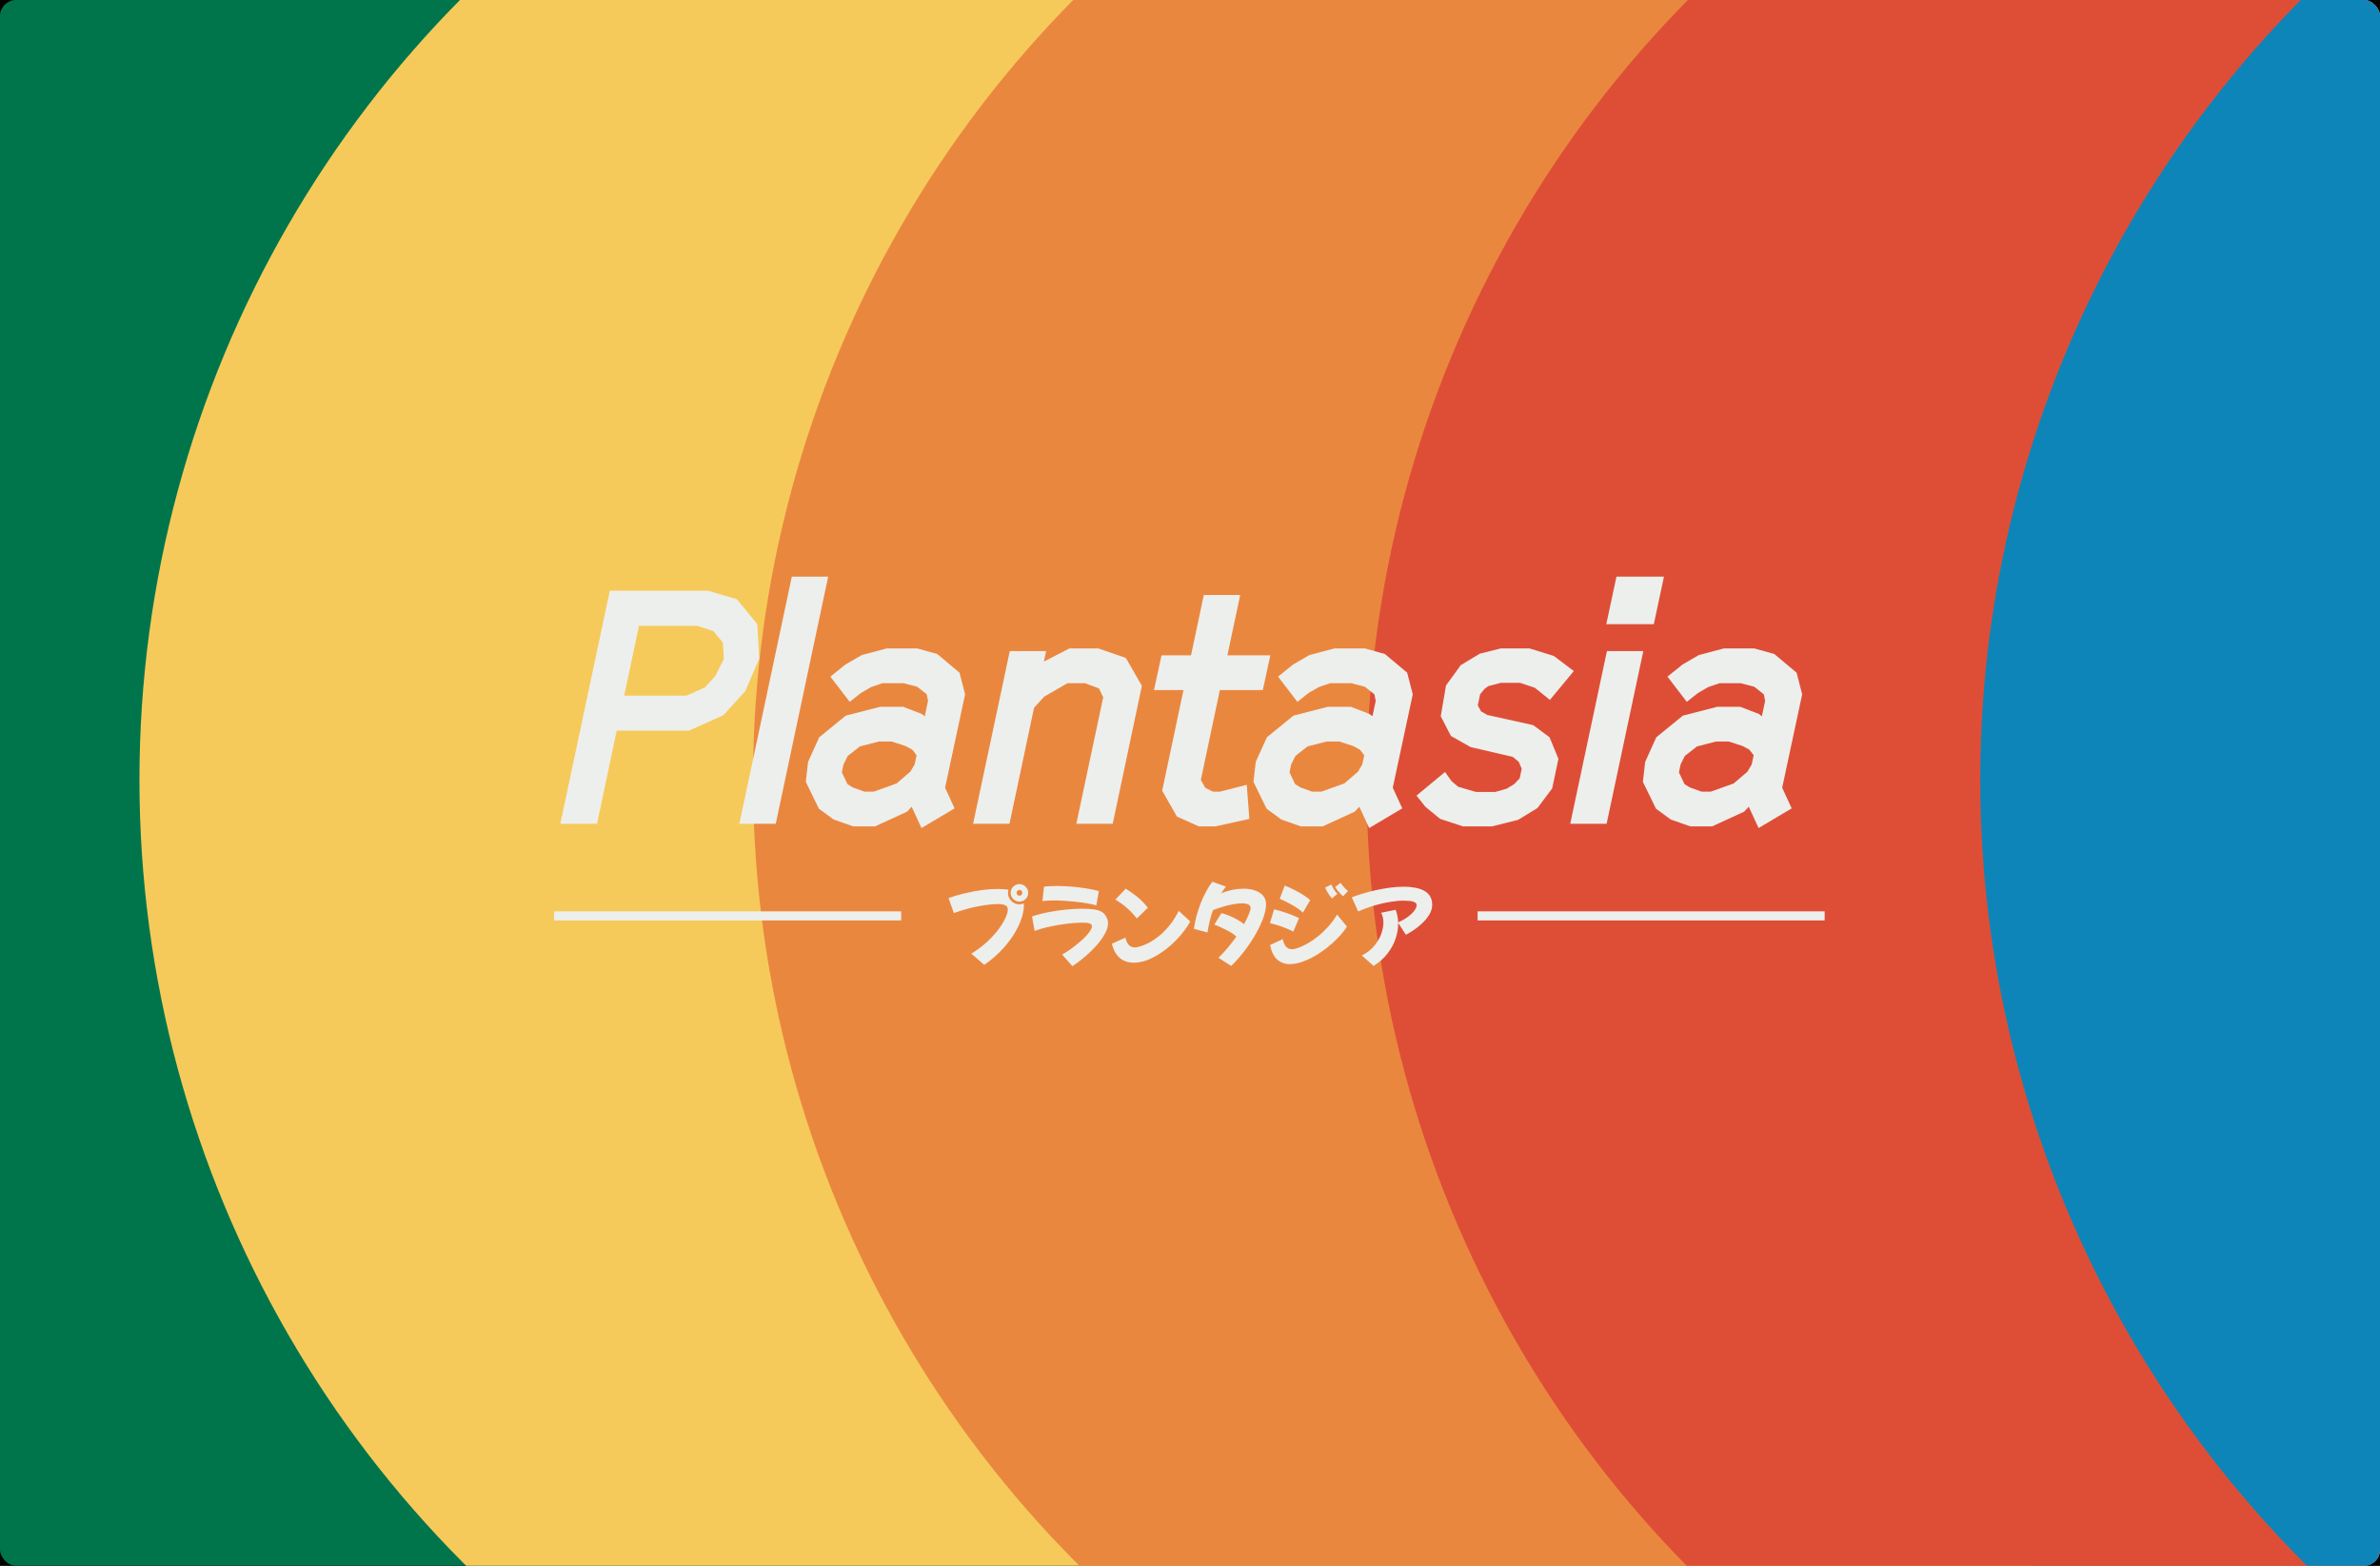 <svg width="456" height="300" viewBox="0 0 456 300" fill="none" xmlns="http://www.w3.org/2000/svg"><rect x="0" y="0" width="456" height="300" fill="#333333" stroke="none"/><g clip-path="url(#clip0_1175_293)"><rect width="456" height="300" fill="#030304"/><g clip-path="url(#clip1_1175_293)"><rect width="456" height="300" rx="3.096" fill="#00754b"/><circle cx="239.163" cy="149.406" r="212.444" fill="#f6ca5a"/><ellipse cx="356.487" cy="149.406" rx="212.206" ry="212.444" fill="#ea873f"/><ellipse cx="474.05" cy="150.119" rx="212.206" ry="213.156" fill="#de4e36"/><circle cx="591.85" cy="149.406" r="212.444" fill="#0d85b9"/><path d="M107.355 157.838h7.033l3.768-17.834h13.815L138.564 137.052l4.208-4.584L145.472 126.189 145.095 119.595 141.202 114.823 135.676 113.19H116.837l-9.482 44.648zM119.6 133.284 122.426 119.909h11.177l3.077 1.005L138.502 123.112 138.69 126.251 137.057 129.517 135.048 131.715 131.531 133.284H119.6z" fill="#edefed"/><path d="M141.66 157.838h6.971l10.047-47.348h-6.97L141.66 157.838z" fill="#edefed"/><path d="M176.556 158.654 182.898 154.886 181.077 150.93 184.907 133.033 183.84 128.889 179.57 125.309 175.739 124.242h-5.84L165.127 125.498 161.987 127.319 159.098 129.642 162.803 134.478 164.938 132.782 166.885 131.652 169.083 130.898H173.102L175.739 131.589 177.56 133.033 177.811 134.289 177.184 137.241 176.618 136.801 173.039 135.42H168.643L162.05 137.115 156.963 141.26 154.828 145.969 154.389 149.8l2.512 5.149L159.726 157.021 163.494 158.34H167.639L173.793 155.514 174.672 154.572 176.556 158.654zm-10.927-6.97L163.369 150.867 162.364 150.239 161.296 147.979 161.61 146.472 162.427 144.839 164.75 143.018 168.392 142.076H170.841L173.541 142.955 174.797 143.646 175.614 144.713 175.237 146.472 174.42 147.853l-2.637 2.261L167.387 151.684H165.629z" fill="#edefed"/><path d="M186.441 157.838h6.971l4.709-22.23L200.068 133.473 204.526 130.898H207.855L210.555 131.903 211.371 133.598l-5.149 24.24h6.97l5.589-26.437L215.704 126.063 210.429 124.242H204.903l-4.898 2.512L200.445 124.744h-6.971L186.441 157.838z" fill="#edefed"/><path d="M229.704 158.34H232.843L239.374 156.896 238.872 150.365 233.722 151.684H232.404L230.897 150.93 230.08 149.423l3.642-17.206h8.227L243.393 125.561h-8.226L237.616 114.006h-6.971L228.196 125.561H222.545L221.101 132.217H226.752L222.67 151.495 225.496 156.456 229.704 158.34z" fill="#edefed"/><path d="M262.328 158.654 268.67 154.886 266.849 150.93 270.68 133.033 269.612 128.889 265.342 125.309 261.511 124.242H255.671L250.899 125.498 247.759 127.319 244.871 129.642 248.576 134.478 250.711 132.782 252.657 131.652 254.855 130.898H258.874L261.511 131.589 263.332 133.033 263.584 134.289 262.956 137.241 262.391 136.801 258.811 135.42H254.415L247.822 137.115 242.736 141.26 240.601 145.969 240.161 149.8l2.512 5.149L245.499 157.021 249.266 158.34H253.411L259.565 155.514 260.444 154.572 262.328 158.654zm-10.927-6.97L249.141 150.867 248.136 150.239 247.068 147.979 247.382 146.472 248.199 144.839 250.522 143.018 254.164 142.076H256.613L259.314 142.955 260.569 143.646 261.386 144.713 261.009 146.472 260.193 147.853 257.555 150.114 253.16 151.684H251.401z" fill="#edefed"/><path d="M280.314 158.34H285.84l5.024-1.256L294.569 154.823 297.395 151.056 298.588 145.404 296.892 141.26 293.752 138.936l-8.791-1.947L283.768 136.299 283.14 135.168 283.58 133.033 284.396 132.029 285.149 131.463 287.536 130.835H291.241L294.066 131.777 296.955 134.101 301.539 128.575 297.709 125.686 293.062 124.242H287.536L283.517 125.247 279.875 127.445 277.049 131.338 276.044 137.241l1.947 3.767L281.758 143.143 289.859 145.027 290.989 145.969 291.555 147.288 291.178 149.109 290.11 150.239 288.666 151.118 286.468 151.746h-3.642L279.372 150.742 278.116 149.674 276.86 147.916 271.397 152.437 273.093 154.572 275.919 156.896 280.314 158.34z" fill="#edefed"/><path d="M307.759 119.595H316.864l1.947-9.105h-9.106L307.759 119.595zM300.851 157.838h6.971L314.855 124.744h-6.971L300.851 157.838z" fill="#edefed"/><path d="M336.939 158.654 343.281 154.886 341.46 150.93 345.291 133.033 344.223 128.889 339.953 125.309 336.123 124.242H330.283L325.51 125.498 322.37 127.319 319.482 129.642 323.187 134.478 325.322 132.782 327.268 131.652 329.466 130.898H333.485L336.123 131.589 337.944 133.033 338.195 134.289 337.567 137.241 337.002 136.801 333.422 135.42H329.027L322.433 137.115 317.347 141.26 315.212 145.969 314.772 149.8l2.512 5.149L320.11 157.021 323.878 158.34H328.022L334.176 155.514 335.055 154.572 336.939 158.654zm-10.926-6.97L323.752 150.867 322.747 150.239 321.68 147.979 321.994 146.472 322.81 144.839 325.133 143.018 328.776 142.076H331.225L333.925 142.955 335.181 143.646 335.997 144.713 335.62 146.472 334.804 147.853l-2.637 2.261L327.771 151.684H326.013z" fill="#edefed"/><path d="M195.315 172.753C194.856 172.753 194.46 172.586 194.127 172.253 193.806 171.921 193.645 171.525 193.645 171.066S193.806 170.217 194.127 169.895C194.46 169.563 194.856 169.396 195.315 169.396 195.785 169.396 196.181 169.563 196.502 169.895 196.835 170.217 197.002 170.607 197.002 171.066S196.835 171.921 196.502 172.253C196.181 172.586 195.785 172.753 195.315 172.753zM181.735 172.064C182.791 171.697 183.863 171.387 184.953 171.135 186.043 170.871 187.116 170.67 188.172 170.532 189.228 170.395 190.214 170.326 191.132 170.326 191.477 170.326 191.827 170.337 192.182 170.36 192.538 170.383 192.882 170.423 193.215 170.481 193.192 170.572 193.169 170.67 193.146 170.773 193.135 170.865 193.129 170.963 193.129 171.066 193.129 171.467 193.226 171.835 193.422 172.167 193.617 172.5 193.881 172.77 194.213 172.976 194.546 173.171 194.913 173.269 195.315 173.269 195.625 173.269 195.9 173.212 196.141 173.097 196.152 173.177 196.158 173.263 196.158 173.355 196.17 173.435 196.175 173.521 196.175 173.613 196.175 174.164 196.049 174.864 195.797 175.713 195.556 176.562 195.143 177.497 194.558 178.518 193.984 179.54 193.209 180.595 192.234 181.685 191.259 182.775 190.042 183.837 188.585 184.87L186.107 182.718C187.266 182.007 188.281 181.244 189.153 180.429 190.025 179.614 190.754 178.811 191.339 178.019 191.924 177.228 192.36 176.51 192.647 175.868 192.945 175.214 193.095 174.698 193.095 174.319 193.095 173.871 192.922 173.579 192.578 173.441 192.245 173.292 191.821 173.217 191.305 173.217 190.226 173.217 188.964 173.355 187.518 173.63 186.072 173.894 184.483 174.33 182.75 174.938L181.735 172.064zM195.315 171.617C195.475 171.617 195.607 171.565 195.711 171.462 195.814 171.347 195.866 171.215 195.866 171.066S195.814 170.79 195.711 170.687C195.607 170.572 195.475 170.515 195.315 170.515 195.166 170.515 195.039 170.572 194.936 170.687 194.833 170.79 194.781 170.917 194.781 171.066S194.833 171.347 194.936 171.462C195.039 171.565 195.166 171.617 195.315 171.617z" fill="#edefed"/><path d="M210.056 173.475C209.643 173.349 209.121 173.229 208.489 173.114 207.87 172.999 207.193 172.902 206.459 172.821 205.724 172.73 204.973 172.661 204.204 172.615 203.435 172.558 202.706 172.529 202.018 172.529 201.582 172.529 201.169 172.54 200.779 172.563 200.389 172.575 200.039 172.609 199.729 172.667L200.021 169.895C200.354 169.838 200.716 169.804 201.106 169.792 201.507 169.769 201.938 169.758 202.397 169.758 203.085 169.758 203.802 169.781 204.548 169.827 205.305 169.873 206.051 169.941 206.786 170.033 207.531 170.125 208.226 170.234 208.868 170.36 209.511 170.475 210.067 170.601 210.538 170.739L210.056 173.475zM205.477 185.128 203.498 182.89C203.98 182.626 204.485 182.311 205.013 181.944 205.541 181.565 206.051 181.169 206.545 180.756 207.049 180.343 207.503 179.936 207.904 179.534 208.306 179.121 208.621 178.736 208.851 178.381 209.092 178.025 209.212 177.727 209.212 177.486 209.212 177.256 209.121 177.096 208.937 177.004 208.753 176.901 208.518 176.837 208.231 176.815 207.944 176.792 207.646 176.78 207.336 176.78 206.797 176.78 206.16 176.815 205.426 176.883 204.703 176.941 203.928 177.038 203.102 177.176 202.276 177.302 201.444 177.463 200.607 177.658 199.769 177.853 198.977 178.088 198.231 178.364L197.732 175.593C198.662 175.271 199.683 175.002 200.796 174.784 201.92 174.566 203.051 174.399 204.187 174.284 205.323 174.17 206.378 174.112 207.354 174.112 208.294 174.112 209.098 174.164 209.763 174.267 210.658 174.405 211.301 174.732 211.691 175.248 212.092 175.753 212.293 176.31 212.293 176.918 212.293 177.503 212.104 178.146 211.725 178.846 211.358 179.545 210.853 180.268 210.211 181.014 209.568 181.749 208.839 182.471 208.025 183.183 207.21 183.883 206.361 184.531 205.477 185.128z" fill="#edefed"/><path d="M217.808 175.988C217.246 175.243 216.604 174.56 215.881 173.94 215.169 173.321 214.441 172.798 213.695 172.374L215.674 170.274C216.386 170.699 217.114 171.209 217.86 171.806 218.606 172.403 219.294 173.108 219.926 173.923l-2.118 2.065zM221.044 183.389C220.207 183.825 219.478 184.112 218.858 184.25 218.239 184.388 217.717 184.456 217.292 184.456 215.055 184.456 213.632 183.246 213.024 180.825L215.623 179.654C215.783 180.308 216.013 180.785 216.311 181.083S216.982 181.531 217.43 181.531C217.613 181.531 217.923 181.473 218.359 181.358 218.795 181.244 219.312 181.043 219.908 180.756 220.516 180.458 221.165 180.045 221.853 179.517 222.542 178.989 223.23 178.318 223.919 177.503 224.607 176.688 225.25 175.696 225.846 174.525L228.032 176.539V176.556C227.757 177.107 227.378 177.698 226.896 178.329 226.426 178.96 225.881 179.591 225.261 180.222 224.653 180.842 223.987 181.427 223.265 181.978 222.553 182.517 221.813 182.988 221.044 183.389z" fill="#edefed"/><path d="M231.351 178.673 228.752 177.968C228.855 177.187 229.016 176.379 229.234 175.541 229.464 174.703 229.733 173.883 230.043 173.08 230.364 172.265 230.714 171.508 231.093 170.808 231.472 170.096 231.867 169.477 232.28 168.949L234.879 169.878C234.558 170.28 234.26 170.704 233.984 171.152 234.673 170.865 235.379 170.647 236.101 170.498 236.836 170.349 237.541 170.274 238.218 170.274 239.022 170.274 239.75 170.383 240.404 170.601 241.058 170.808 241.58 171.135 241.971 171.582 242.372 172.03 242.573 172.609 242.573 173.321 242.573 173.986 242.412 174.784 242.091 175.713S241.317 177.641 240.731 178.708C240.146 179.775 239.44 180.859 238.614 181.961 237.8 183.051 236.893 184.089 235.895 185.076L233.451 183.51C234.139 182.844 234.765 182.167 235.327 181.479 235.901 180.79 236.423 180.113 236.893 179.448 236.618 179.184 236.256 178.92 235.809 178.656 235.373 178.392 234.879 178.134 234.329 177.882 233.789 177.618 233.233 177.377 232.659 177.159L234.002 174.973C234.288 175.019 234.627 175.116 235.017 175.265 235.407 175.403 235.815 175.575 236.239 175.782 236.664 175.977 237.06 176.189 237.427 176.419 237.805 176.637 238.115 176.855 238.356 177.073 238.769 176.315 239.079 175.667 239.286 175.128 239.504 174.577 239.613 174.198 239.613 173.992 239.613 173.659 239.458 173.424 239.148 173.286S238.431 173.08 237.926 173.08C237.41 173.08 236.83 173.143 236.188 173.269 235.556 173.384 234.908 173.544 234.243 173.751 233.589 173.946 232.975 174.158 232.401 174.388 231.931 175.707 231.581 177.136 231.351 178.673z" fill="#edefed"/><path d="M257.349 171.72C257.234 171.628 257.067 171.479 256.849 171.272 256.643 171.054 256.442 170.825 256.247 170.584 256.052 170.332 255.909 170.119 255.817 169.947L256.849 169.155C257.01 169.396 257.222 169.666 257.486 169.964 257.75 170.263 258.014 170.509 258.278 170.704L257.349 171.72zM255.197 172.15C255.094 172.047 254.95 171.863 254.767 171.599 254.583 171.336 254.405 171.06 254.233 170.773 254.073 170.475 253.964 170.228 253.906 170.033L255.094 169.482C255.197 169.746 255.352 170.05 255.559 170.395 255.777 170.739 256 171.031 256.23 171.272L255.197 172.15zm-5.559 2.702C249.133 174.382 248.479 173.917 247.676 173.458 246.884 172.999 246.058 172.58 245.197 172.202L246.144 169.689C246.752 169.907 247.36 170.177 247.968 170.498 248.588 170.808 249.167 171.135 249.707 171.479 250.246 171.823 250.688 172.15 251.032 172.46L249.638 174.852zM247.796 178.501C247.406 178.283 246.936 178.065 246.385 177.847 245.846 177.629 245.301 177.434 244.75 177.262S243.717 176.964 243.304 176.883L244.113 174.233C244.606 174.336 245.134 174.479 245.696 174.663 246.259 174.835 246.815 175.03 247.366 175.248 247.917 175.466 248.422 175.69 248.881 175.92L247.796 178.501zM258.072 177.537C257.578 178.295 256.987 179.029 256.299 179.741 255.622 180.44 254.887 181.094 254.096 181.703 253.315 182.311 252.512 182.844 251.686 183.303 250.871 183.751 250.074 184.101 249.294 184.353 248.513 184.606 247.79 184.732 247.125 184.732 246.218 184.732 245.427 184.451 244.75 183.889 244.084 183.326 243.614 182.385 243.338 181.066L245.765 179.947C245.926 180.636 246.15 181.129 246.436 181.427 246.723 181.726 247.102 181.875 247.572 181.875 247.871 181.875 248.278 181.783 248.794 181.599 249.322 181.404 249.907 181.123 250.55 180.756S251.852 179.936 252.529 179.396C253.206 178.857 253.86 178.237 254.492 177.537 255.123 176.837 255.685 176.069 256.178 175.231L258.072 177.537z" fill="#edefed"/><path d="M263.181 185.076 260.926 183.08C261.867 182.598 262.642 182.001 263.25 181.29 263.858 180.567 264.311 179.809 264.61 179.018 264.908 178.214 265.057 177.457 265.057 176.746 265.057 176.046 264.914 175.426 264.627 174.887L267.398 174.319C267.685 175.053 267.846 175.856 267.88 176.728 268.718 176.35 269.395 175.954 269.911 175.541 270.439 175.128 270.823 174.738 271.064 174.37 271.305 173.992 271.426 173.676 271.426 173.424 271.426 173.16 271.288 172.971 271.012 172.856 270.749 172.73 270.427 172.649 270.049 172.615 269.67 172.58 269.309 172.563 268.964 172.563 268.161 172.563 267.272 172.644 266.297 172.804 265.321 172.965 264.311 173.2 263.267 173.51 262.235 173.82 261.219 174.193 260.221 174.629L258.999 171.926C259.538 171.708 260.192 171.485 260.961 171.255 261.741 171.014 262.585 170.79 263.491 170.584 264.397 170.377 265.321 170.211 266.262 170.085S268.115 169.895 268.999 169.895C269.71 169.895 270.387 169.953 271.03 170.068 271.684 170.171 272.263 170.354 272.768 170.618 273.273 170.871 273.669 171.221 273.956 171.668 274.254 172.116 274.403 172.678 274.403 173.355 274.403 173.906 274.271 174.439 274.007 174.956 273.743 175.461 273.405 175.937 272.992 176.384 272.579 176.832 272.137 177.239 271.667 177.606 271.208 177.973 270.772 178.283 270.358 178.536 269.945 178.788 269.613 178.977 269.36 179.104L267.88 176.815c0 .068.0.131.0.189C267.88 177.91 267.719 178.851 267.398 179.827 267.077 180.802 266.572 181.743 265.883 182.649 265.195 183.556 264.294 184.365 263.181 185.076z" fill="#edefed"/><line x1="283.1" y1="175.488" x2="349.6" y2="175.488" stroke="#edefed" stroke-width="1.748"/><line x1="106.162" y1="175.488" x2="172.662" y2="175.488" stroke="#edefed" stroke-width="1.748"/></g></g><defs><clipPath id="clip0_1175_293"><rect width="456" height="300" fill="#fff"/></clipPath><clipPath id="clip1_1175_293"><rect width="456" height="300" rx="3.096" fill="#fff"/></clipPath></defs></svg>